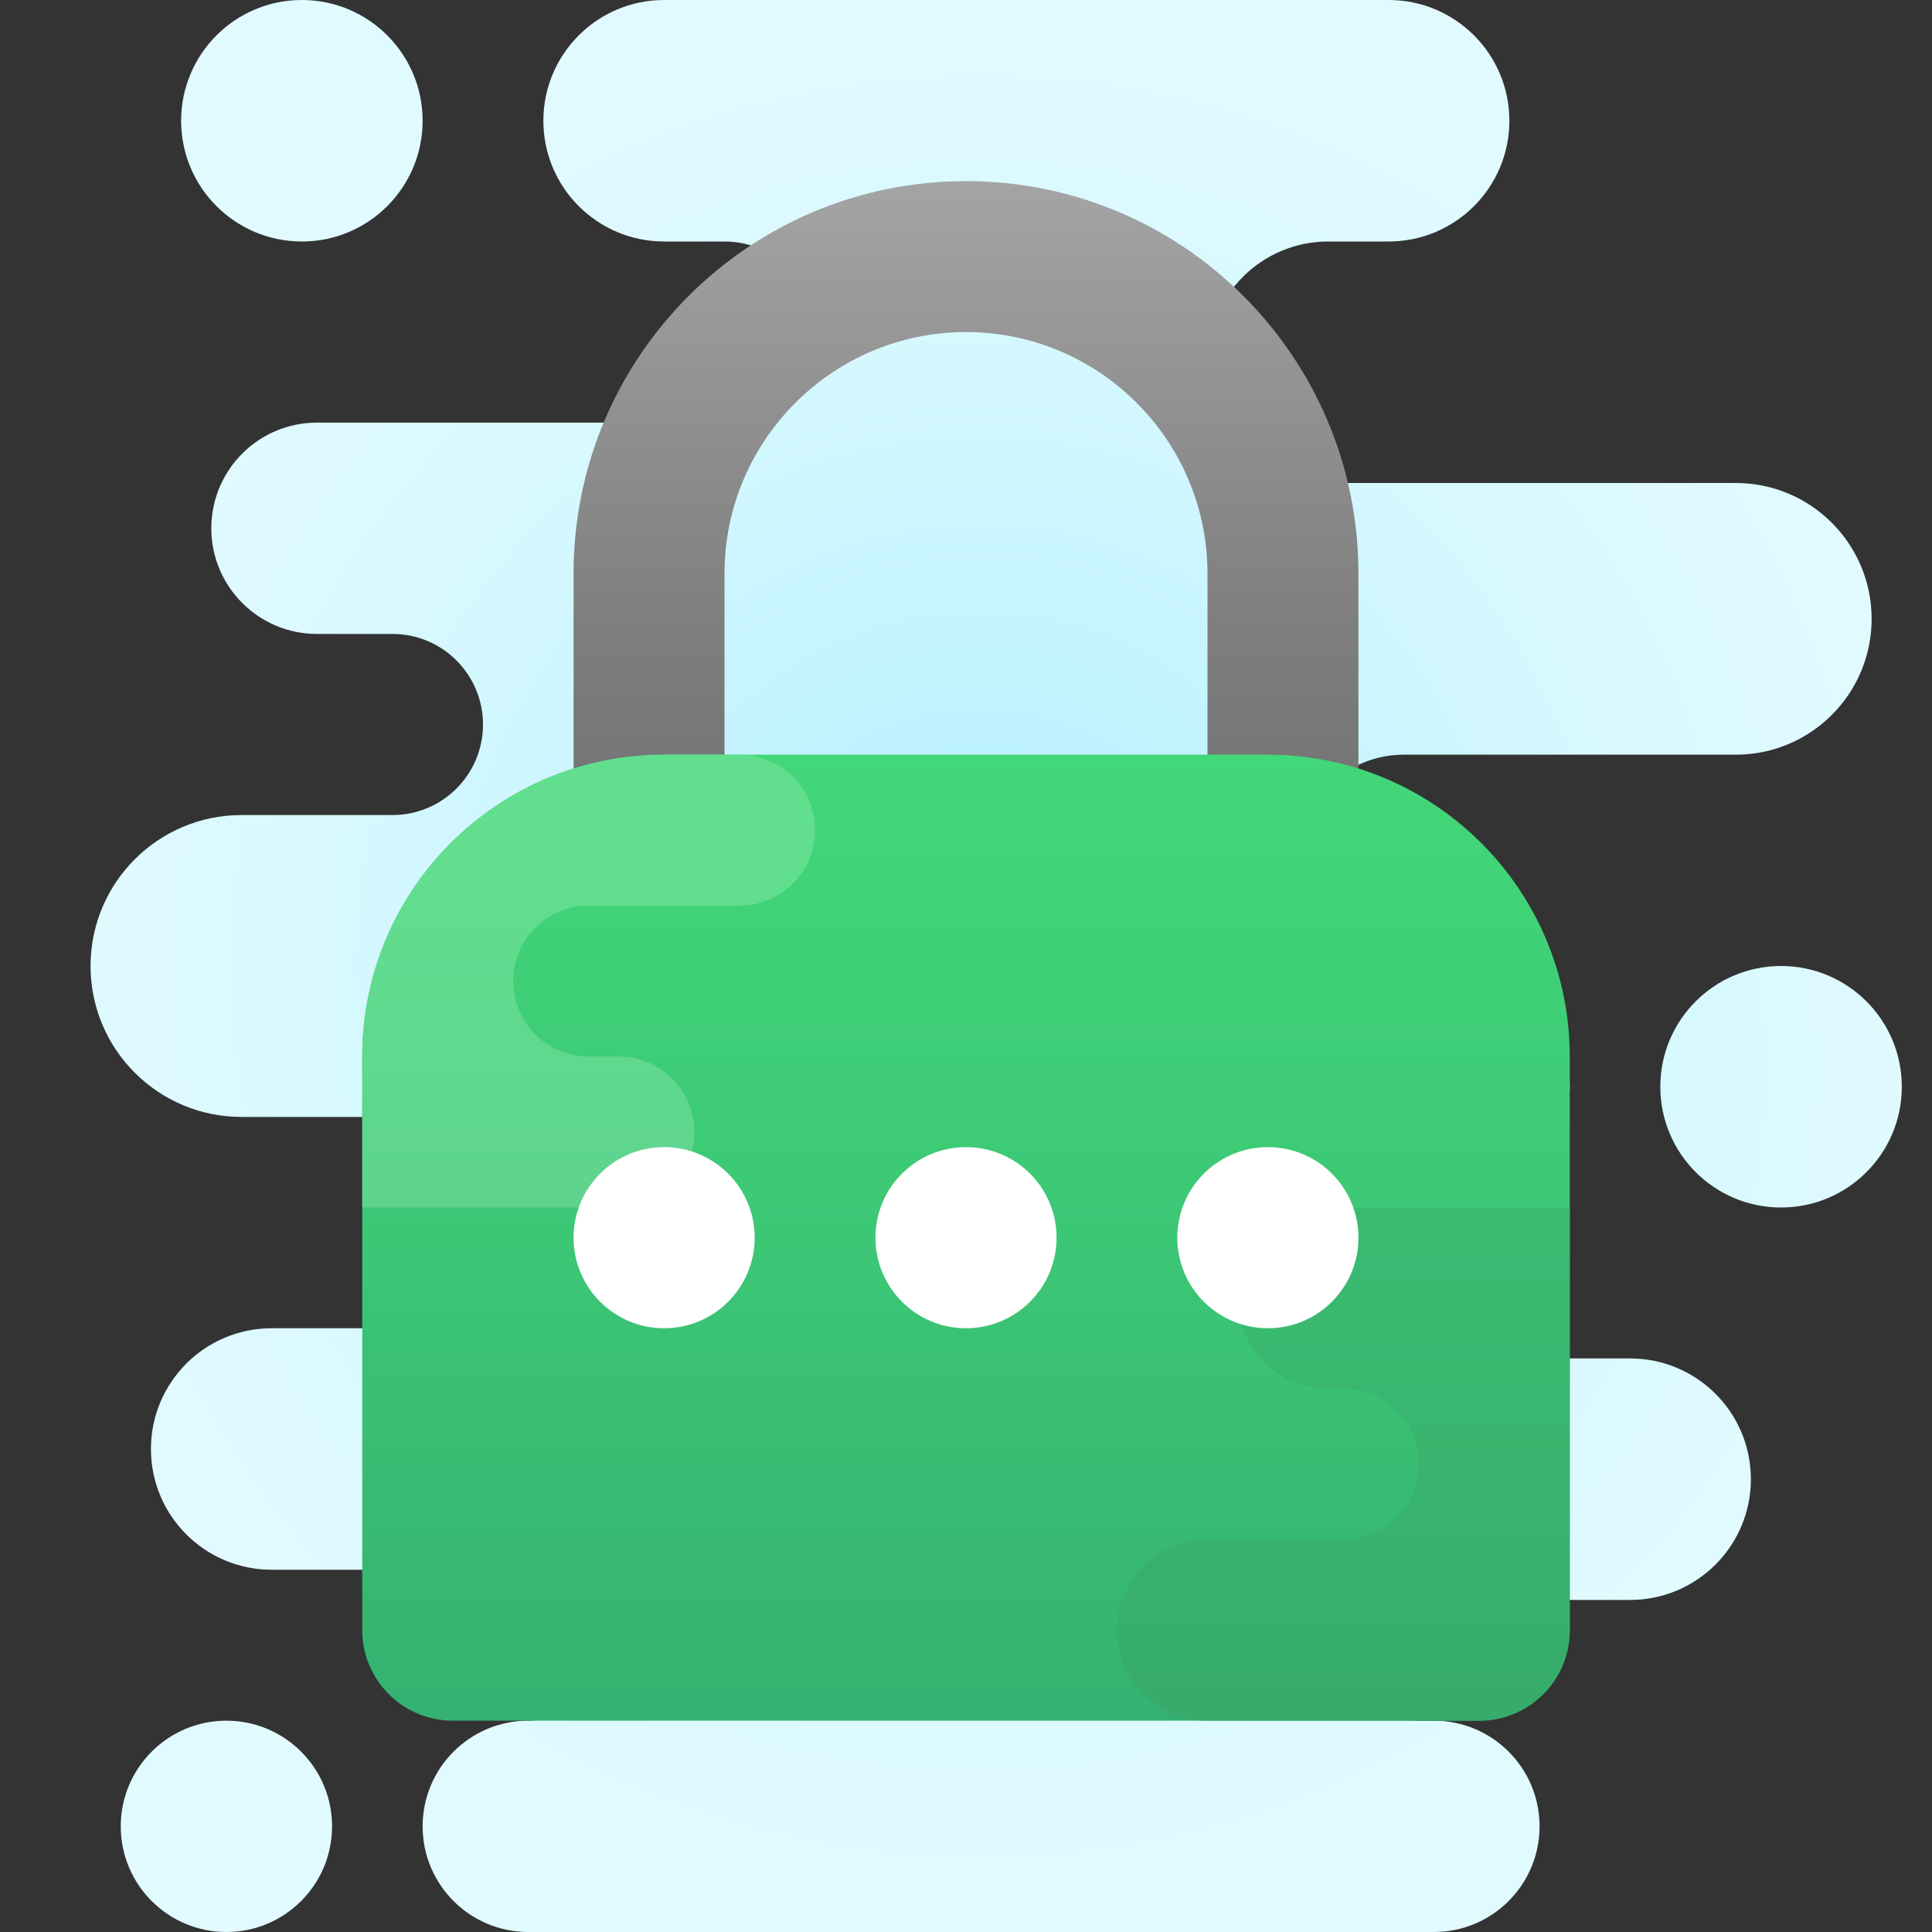 <svg xmlns="http://www.w3.org/2000/svg" x="0px" y="0px" width="100" height="100" viewBox="0,0,256,256">
<rect x="0" y="0" width="256" height="256" fill="#333333" stroke="none"/>
<defs><radialGradient cx="36.833" cy="35.917" r="26" gradientUnits="userSpaceOnUse" id="color-1_119695_gr1"><stop offset="0" stop-color="#afeeff"></stop><stop offset="0.193" stop-color="#bbf1ff"></stop><stop offset="0.703" stop-color="#d7f8ff"></stop><stop offset="1" stop-color="#e1faff"></stop></radialGradient><radialGradient cx="31.417" cy="29.917" r="28.77" gradientUnits="userSpaceOnUse" id="color-2_119695_gr2"><stop offset="0" stop-color="#afeeff"></stop><stop offset="0.193" stop-color="#bbf1ff"></stop><stop offset="0.703" stop-color="#d7f8ff"></stop><stop offset="1" stop-color="#e1faff"></stop></radialGradient><radialGradient cx="32.5" cy="32" r="30.775" gradientUnits="userSpaceOnUse" id="color-3_119695_gr3"><stop offset="0" stop-color="#afeeff"></stop><stop offset="0.193" stop-color="#bbf1ff"></stop><stop offset="0.703" stop-color="#d7f8ff"></stop><stop offset="1" stop-color="#e1faff"></stop></radialGradient><radialGradient cx="35.917" cy="35.417" r="27.938" gradientUnits="userSpaceOnUse" id="color-4_119695_gr4"><stop offset="0" stop-color="#afeeff"></stop><stop offset="0.193" stop-color="#bbf1ff"></stop><stop offset="0.703" stop-color="#d7f8ff"></stop><stop offset="1" stop-color="#e1faff"></stop></radialGradient><linearGradient x1="32" y1="6" x2="32" y2="29" gradientUnits="userSpaceOnUse" id="color-5_119695_gr5"><stop offset="0" stop-color="#a4a4a4"></stop><stop offset="0.63" stop-color="#7f7f7f"></stop><stop offset="1" stop-color="#6f6f6f"></stop><stop offset="1" stop-color="#6f6f6f"></stop></linearGradient><linearGradient x1="32" y1="25" x2="32" y2="57" gradientUnits="userSpaceOnUse" id="color-6_119695_gr6"><stop offset="0" stop-color="#42d778"></stop><stop offset="0.428" stop-color="#3dca76"></stop><stop offset="1" stop-color="#34b171"></stop></linearGradient><linearGradient x1="44.5" y1="57" x2="44.5" y2="32.367" gradientUnits="userSpaceOnUse" id="color-7_119695_gr7"><stop offset="0" stop-color="#37ab6a"></stop><stop offset="0.422" stop-color="#39b66f"></stop><stop offset="1" stop-color="#3ac074"></stop></linearGradient><linearGradient x1="19.5" y1="29.262" x2="19.5" y2="55.596" gradientUnits="userSpaceOnUse" id="color-8_119695_gr8"><stop offset="0" stop-color="#62de8f"></stop><stop offset="0.478" stop-color="#5dd18d"></stop><stop offset="1" stop-color="#56be89"></stop></linearGradient></defs><g fill-opacity="0" fill="#dddddd" fill-rule="nonzero" stroke="none" stroke-width="1" stroke-linecap="butt" stroke-linejoin="miter" stroke-miterlimit="10" stroke-dasharray="" stroke-dashoffset="0" font-family="none" font-weight="none" font-size="none" text-anchor="none" style="mix-blend-mode: normal"><path d="M0,256v-256h256v256z" id="bgRectangle"></path></g><g fill="none" fill-rule="nonzero" stroke="none" stroke-width="1" stroke-linecap="butt" stroke-linejoin="miter" stroke-miterlimit="10" stroke-dasharray="" stroke-dashoffset="0" font-family="none" font-weight="none" font-size="none" text-anchor="none" style="mix-blend-mode: normal"><g transform="scale(4,4)"><path d="M10,8v0c2.209,0 4,-1.791 4,-4v0c0,-2.209 -1.791,-4 -4,-4v0c-2.209,0 -4,1.791 -4,4v0c0,2.209 1.791,4 4,4z" fill="url(#color-1_119695_gr1)"></path><path d="M7.5,64v0c1.933,0 3.5,-1.567 3.5,-3.5v0c0,-1.933 -1.567,-3.5 -3.5,-3.5v0c-1.933,0 -3.5,1.567 -3.5,3.5v0c0,1.933 1.567,3.5 3.5,3.5z" fill="url(#color-2_119695_gr2)"></path><path d="M62,20.5v0c0,-2.485 -2.015,-4.5 -4.5,-4.5h-13.5c-2.209,0 -4,-1.791 -4,-4v0c0,-2.209 1.791,-4 4,-4h2c2.209,0 4,-1.791 4,-4v0c0,-2.209 -1.791,-4 -4,-4h-24c-2.209,0 -4,1.791 -4,4v0c0,2.209 1.791,4 4,4h2c1.657,0 3,1.343 3,3v0c0,1.657 -1.343,3 -3,3h-13.5c-1.933,0 -3.5,1.567 -3.5,3.5v0c0,1.933 1.567,3.5 3.5,3.5h2.5c1.657,0 3,1.343 3,3v0c0,1.657 -1.343,3 -3,3h-5c-2.761,0 -5,2.239 -5,5v0c0,2.761 2.239,5 5,5h5.5c1.933,0 3.5,1.567 3.5,3.5v0c0,1.933 -1.567,3.5 -3.5,3.5h-4.5c-2.209,0 -4,1.791 -4,4v0c0,2.209 1.791,4 4,4h8.5c1.381,0 2.5,1.119 2.5,2.5v0c0,1.381 -1.119,2.5 -2.5,2.5v0c-1.933,0 -3.5,1.567 -3.5,3.5v0c0,1.933 1.567,3.5 3.5,3.5h30c1.933,0 3.5,-1.567 3.5,-3.5v0c0,-1.933 -1.567,-3.5 -3.5,-3.5h-0.5c-1.105,0 -2,-0.895 -2,-2v0c0,-1.105 0.895,-2 2,-2h7c2.209,0 4,-1.791 4,-4v0c0,-2.209 -1.791,-4 -4,-4h-6.5c-1.381,0 -2.5,-1.119 -2.5,-2.5v0c0,-1.381 1.119,-2.5 2.5,-2.5h0.5c2.209,0 4,-1.791 4,-4v0c0,-2.209 -1.791,-4 -4,-4h-1.5c-1.933,0 -3.5,-1.567 -3.5,-3.5v0c0,-1.933 1.567,-3.5 3.5,-3.5h11c2.485,0 4.5,-2.015 4.5,-4.5z" fill="url(#color-3_119695_gr3)"></path><path d="M59,40v0c-2.209,0 -4,-1.791 -4,-4v0c0,-2.209 1.791,-4 4,-4v0c2.209,0 4,1.791 4,4v0c0,2.209 -1.791,4 -4,4z" fill="url(#color-4_119695_gr4)"></path><path d="M32,6c-7.18,0 -13,5.82 -13,13v10h5v-10c0,-4.411 3.589,-8 8,-8c4.411,0 8,3.589 8,8v10h5v-10c0,-7.18 -5.82,-13 -13,-13z" fill="url(#color-5_119695_gr5)"></path><path d="M49,57h-34c-1.657,0 -3,-1.343 -3,-3v-19c0,-5.523 4.477,-10 10,-10h20c5.523,0 10,4.477 10,10v19c0,1.657 -1.343,3 -3,3z" fill="url(#color-6_119695_gr6)"></path><path d="M41,43v0c0,1.657 1.343,3 3,3h0.5c1.381,0 2.5,1.119 2.5,2.5v0c0,1.381 -1.119,2.5 -2.5,2.5h-4.5c-1.657,0 -3,1.343 -3,3v0c0,1.657 1.343,3 3,3h9c1.657,0 3,-1.343 3,-3v-14h-8c-1.657,0 -3,1.343 -3,3z" fill="url(#color-7_119695_gr7)"></path><path d="M23,37.5v0c0,-1.381 -1.119,-2.5 -2.5,-2.5h-1c-1.381,0 -2.5,-1.119 -2.5,-2.5v0c0,-1.381 1.119,-2.5 2.5,-2.5h5c1.381,0 2.5,-1.119 2.5,-2.5v0c0,-1.381 -1.119,-2.5 -2.5,-2.5h-2.5c-5.523,0 -10,4.477 -10,10v5h8.5c1.381,0 2.5,-1.119 2.5,-2.5z" fill="url(#color-8_119695_gr8)"></path><g fill="#ffffff"><path d="M32,38c-1.657,0 -3,1.343 -3,3c0,1.657 1.343,3 3,3c1.657,0 3,-1.343 3,-3c0,-1.657 -1.343,-3 -3,-3zM42,38c-1.657,0 -3,1.343 -3,3c0,1.657 1.343,3 3,3c1.657,0 3,-1.343 3,-3c0,-1.657 -1.343,-3 -3,-3zM22,38c-1.657,0 -3,1.343 -3,3c0,1.657 1.343,3 3,3c1.657,0 3,-1.343 3,-3c0,-1.657 -1.343,-3 -3,-3z"></path></g></g></g>
</svg>
